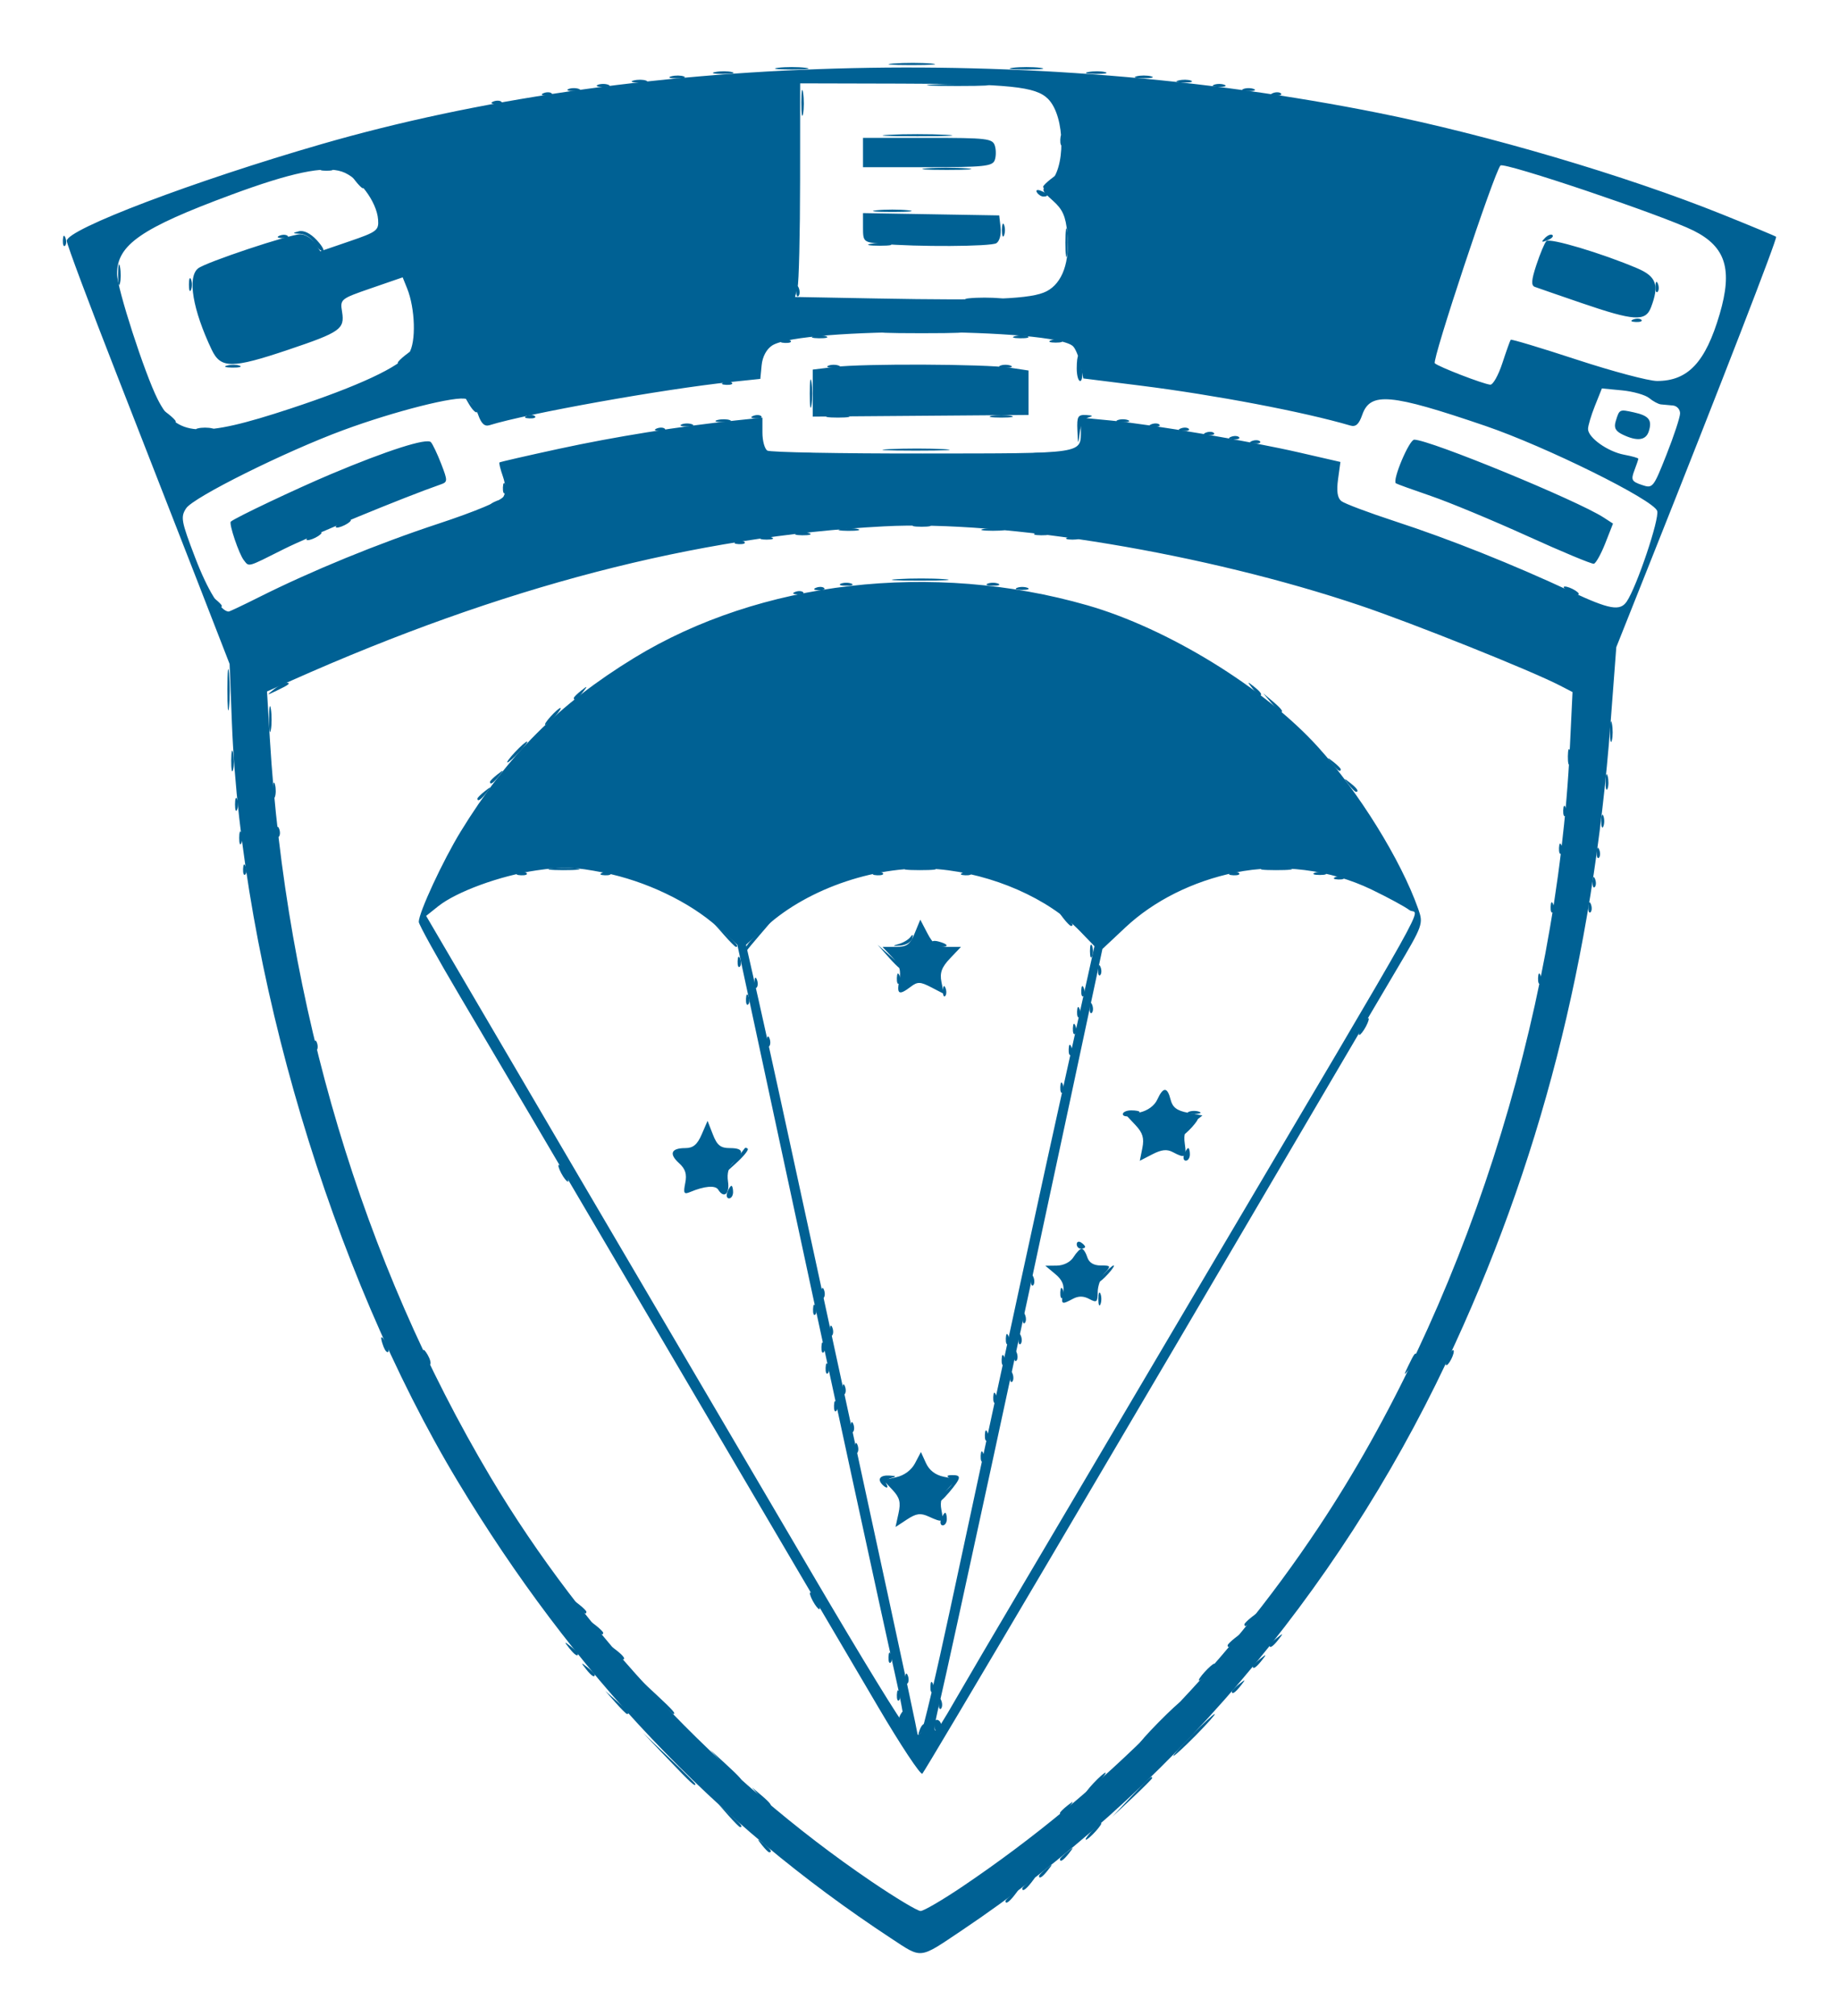 <?xml version="1.0" encoding="UTF-8" standalone="no"?>
<!-- Created with Inkscape (http://www.inkscape.org/) -->

<svg
   xmlns:dc="http://purl.org/dc/elements/1.1/"
   xmlns:cc="http://creativecommons.org/ns#"
   xmlns:rdf="http://www.w3.org/1999/02/22-rdf-syntax-ns#"
   xmlns:svg="http://www.w3.org/2000/svg"
   xmlns="http://www.w3.org/2000/svg"
   xmlns:sodipodi="http://sodipodi.sourceforge.net/DTD/sodipodi-0.dtd"
   xmlns:inkscape="http://www.inkscape.org/namespaces/inkscape"
   version="1.1"
   id="svg4518"
   width="585.081"
   height="641.235"
   viewBox="0 0 585.081 641.235"
   sodipodi:docname="logo.svg"
   inkscape:version="0.92.5 (2060ec1f9f, 2020-04-08)">
  <defs
     id="defs4522" />
  <sodipodi:namedview
     pagecolor="#ffffff"
     bordercolor="#666666"
     borderopacity="1"
     objecttolerance="10"
     gridtolerance="10"
     guidetolerance="10"
     inkscape:pageopacity="0"
     inkscape:pageshadow="2"
     inkscape:window-width="1920"
     inkscape:window-height="1017"
     id="namedview4520"
     showgrid="false"
     fit-margin-top="20"
     fit-margin-left="20"
     fit-margin-right="20"
     fit-margin-bottom="20"
     inkscape:zoom="0.44090188"
     inkscape:cx="420.15329"
     inkscape:cy="124.34512"
     inkscape:window-x="-8"
     inkscape:window-y="32"
     inkscape:window-maximized="1"
     inkscape:current-layer="svg4518" />
  <g
     id="g4568"
     transform="translate(943.726,-178.225)"
     style="fill:#006194;fill-opacity:1">
    <path
       style="fill:#006194;fill-opacity:1;stroke-width:1.333"
       d="m -623.824,782.908 c 0,-0.277 1.05,-1.327 2.333,-2.333 2.115,-1.658 2.162,-1.611 0.503,0.503 -1.742,2.221 -2.837,2.927 -2.837,1.83 z m 5.333,-4 c 0,-0.277 1.05,-1.327 2.333,-2.333 2.115,-1.658 2.162,-1.611 0.503,0.503 -1.742,2.221 -2.837,2.927 -2.837,1.83 z m 5.333,-4 c 0,-0.277 1.05,-1.327 2.333,-2.333 2.115,-1.658 2.162,-1.611 0.503,0.503 -1.742,2.221 -2.837,2.927 -2.837,1.83 z m 6.667,-5.333 c 0,-0.277 1.05,-1.327 2.333,-2.333 2.115,-1.659 2.162,-1.611 0.503,0.503 -1.742,2.221 -2.837,2.927 -2.837,1.83 z m -94.837,-4.497 c -1.658,-2.115 -1.611,-2.162 0.503,-0.503 2.221,1.742 2.927,2.837 1.83,2.837 -0.277,0 -1.327,-1.05 -2.333,-2.333 z m 104.837,-4.333 c 1.327,-1.467 2.713,-2.667 3.08,-2.667 0.367,0 -0.419,1.2 -1.747,2.667 -1.327,1.467 -2.713,2.667 -3.08,2.667 -0.367,0 0.419,-1.2 1.747,-2.667 z m -115.434,-5 -3.232,-3.667 3.667,3.232 c 3.427,3.021 4.278,4.101 3.232,4.101 -0.239,0 -1.889,-1.65 -3.667,-3.667 z m 105.434,-0.837 c 0,-0.277 1.05,-1.327 2.333,-2.333 2.115,-1.658 2.162,-1.611 0.503,0.503 -1.742,2.221 -2.837,2.927 -2.837,1.83 z m 22.611,-5.163 c 5.525,-5.887 6.722,-6.945 6.722,-5.944 0,0.214 -2.85,3.064 -6.333,6.333 l -6.333,5.944 z m -118.071,0 -2.54,-3 3,2.54 c 2.819,2.387 3.607,3.46 2.54,3.46 -0.253,0 -1.603,-1.35 -3,-3 z m 106.127,-4.333 c 1.722,-1.833 3.432,-3.333 3.798,-3.333 0.367,0 -0.743,1.5 -2.465,3.333 -1.722,1.833 -3.432,3.333 -3.798,3.333 -0.367,0 0.743,-1.5 2.465,-3.333 z m -135.375,-7.667 -7.958,-8.333 8.333,7.958 c 4.583,4.377 8.333,8.127 8.333,8.333 0,0.985 -1.316,-0.217 -8.708,-7.958 z m 17.97,2 -4.595,-5 5,4.595 c 4.654,4.277 5.613,5.405 4.595,5.405 -0.223,0 -2.473,-2.25 -5,-5 z m 148.738,-9.667 c 3.612,-3.667 6.866,-6.667 7.233,-6.667 0.367,0 -2.288,3 -5.9,6.667 -3.612,3.667 -6.866,6.667 -7.233,6.667 -0.367,0 2.288,-3 5.9,-6.667 z m -10.667,-4 c 3.612,-3.667 6.866,-6.667 7.233,-6.667 0.367,0 -2.288,3 -5.9,6.667 -3.612,3.667 -6.866,6.667 -7.233,6.667 -0.367,0 2.288,-3 5.9,-6.667 z m -75.914,2.276 c 0.501,-1.315 1.246,-2.055 1.657,-1.644 0.411,0.411 8.6e-4,1.486 -0.91,2.391 -1.317,1.307 -1.47,1.154 -0.746,-0.746 z m 4.581,-1.688 c 0,-1.143 0.61,-1.702 1.355,-1.241 0.745,0.461 1.01,1.396 0.588,2.079 -1.143,1.849 -1.943,1.505 -1.943,-0.837 z m -11.167,-0.318 c -0.362,-0.585 -0.106,-1.935 0.568,-3 0.956,-1.512 1.229,-1.279 1.245,1.064 0.021,3.084 -0.656,3.808 -1.813,1.936 z m -90.268,-6.603 -3.232,-3.667 3.667,3.232 c 3.427,3.021 4.278,4.101 3.232,4.101 -0.239,0 -1.889,-1.65 -3.667,-3.667 z m 12.705,-2 -5.271,-5.667 5.667,5.271 c 5.27,4.902 6.279,6.063 5.271,6.063 -0.218,0 -2.768,-2.55 -5.667,-5.667 z m 90.168,2.222 c 0.064,-1.553 0.38,-1.869 0.806,-0.806 0.385,0.962 0.338,2.112 -0.105,2.556 -0.443,0.443 -0.758,-0.344 -0.7,-1.75 z m -13.333,-2.667 c 0.064,-1.553 0.38,-1.869 0.806,-0.806 0.385,0.962 0.338,2.113 -0.105,2.556 -0.443,0.443 -0.758,-0.344 -0.7,-1.75 z m 10.667,-2.667 c 0.064,-1.553 0.38,-1.869 0.806,-0.806 0.385,0.963 0.338,2.113 -0.105,2.556 -0.443,0.443 -0.758,-0.344 -0.7,-1.75 z m 95.895,1.608 c 0,-0.277 1.05,-1.327 2.333,-2.333 2.115,-1.658 2.162,-1.611 0.503,0.503 -1.742,2.221 -2.837,2.927 -2.837,1.83 z m -103.895,-4.274 c 0.064,-1.553 0.38,-1.869 0.806,-0.806 0.385,0.962 0.338,2.112 -0.105,2.556 -0.443,0.443 -0.758,-0.344 -0.7,-1.75 z m 95.228,-1.889 c 1.327,-1.467 2.713,-2.667 3.08,-2.667 0.367,0 -0.419,1.2 -1.747,2.667 -1.327,1.467 -2.713,2.667 -3.08,2.667 -0.367,0 0.419,-1.2 1.747,-2.667 z m -196.837,-1 c -1.659,-2.115 -1.611,-2.162 0.503,-0.503 1.283,1.006 2.333,2.056 2.333,2.333 0,1.097 -1.095,0.391 -2.837,-1.83 z m 212.17,-0.837 c 0,-0.277 1.05,-1.327 2.333,-2.333 2.115,-1.658 2.162,-1.611 0.503,0.503 -1.742,2.221 -2.837,2.927 -2.837,1.83 z m -115.895,-2.941 c 0.064,-1.553 0.38,-1.869 0.806,-0.806 0.385,0.962 0.338,2.113 -0.105,2.556 -0.443,0.443 -0.758,-0.344 -0.7,-1.75 z m -86.942,-1.556 c -1.659,-2.115 -1.611,-2.162 0.503,-0.503 2.221,1.742 2.927,2.837 1.83,2.837 -0.277,0 -1.327,-1.05 -2.333,-2.333 z m -14.667,-1.333 c -1.658,-2.115 -1.611,-2.162 0.503,-0.503 1.283,1.006 2.333,2.056 2.333,2.333 0,1.097 -1.095,0.391 -2.837,-1.83 z m 209.503,-0.837 c 0,-0.277 1.05,-1.327 2.333,-2.333 2.115,-1.659 2.162,-1.611 0.503,0.503 -1.742,2.221 -2.837,2.927 -2.837,1.83 z m 13.333,0 c 0,-0.277 1.05,-1.327 2.333,-2.333 2.115,-1.659 2.162,-1.611 0.503,0.503 -1.742,2.221 -2.837,2.927 -2.837,1.83 z m -214.837,-5.83 c -1.658,-2.115 -1.611,-2.162 0.503,-0.503 1.283,1.006 2.333,2.056 2.333,2.333 0,1.097 -1.095,0.391 -2.837,-1.83 z m 206.837,-0.837 c 0,-0.277 1.05,-1.327 2.333,-2.333 2.115,-1.658 2.162,-1.611 0.503,0.503 -1.742,2.221 -2.837,2.927 -2.837,1.83 z m -212.17,-5.83 c -1.658,-2.115 -1.611,-2.162 0.503,-0.503 1.283,1.006 2.333,2.056 2.333,2.333 0,1.097 -1.095,0.391 -2.837,-1.83 z m 74.837,-1.667 c -0.785,-1.467 -1.127,-2.667 -0.76,-2.667 0.367,0 1.309,1.2 2.094,2.667 0.785,1.467 1.127,2.667 0.76,2.667 -0.367,0 -1.309,-1.2 -2.094,-2.667 z m 40.851,-26 c 0.422,-1.1 1.003,-2 1.291,-2 0.288,0 0.524,0.9 0.524,2 0,1.1 -0.581,2 -1.292,2 -0.71,0 -0.946,-0.9 -0.524,-2 z m -0.851,-5.691 c 0,-0.676 1.214,-2.328 2.698,-3.671 2.061,-1.865 2.297,-2.696 1,-3.52 -1.238,-0.786 -1.066,-1.083 0.635,-1.098 3.11,-0.027 2.95,0.861 -1,5.556 -1.833,2.179 -3.333,3.408 -3.333,2.732 z m -17.778,-5.198 c -1.775,-1.775 -0.823,-3.108 2.111,-2.956 2.283,0.118 2.438,0.301 0.65,0.768 -1.292,0.337 -2.007,1.167 -1.588,1.845 0.882,1.427 0.13,1.647 -1.173,0.344 z m 31.216,-9.222 c 0.064,-1.553 0.38,-1.869 0.806,-0.806 0.385,0.962 0.338,2.113 -0.105,2.556 -0.443,0.443 -0.758,-0.344 -0.7,-1.75 z m -40,-2.667 c 0.064,-1.553 0.38,-1.869 0.806,-0.806 0.385,0.963 0.338,2.113 -0.105,2.556 -0.443,0.443 -0.758,-0.344 -0.7,-1.75 z m 41.333,-4 c 0.064,-1.553 0.38,-1.869 0.806,-0.806 0.385,0.963 0.338,2.113 -0.105,2.556 -0.443,0.443 -0.758,-0.344 -0.7,-1.75 z m -42.667,-2.667 c 0.064,-1.553 0.38,-1.869 0.806,-0.806 0.385,0.962 0.338,2.112 -0.105,2.556 -0.443,0.443 -0.758,-0.344 -0.7,-1.75 z m -5.333,-6.667 c 0.064,-1.553 0.38,-1.869 0.806,-0.806 0.385,0.962 0.338,2.113 -0.105,2.556 -0.443,0.443 -0.758,-0.344 -0.7,-1.75 z m 50.667,-2.667 c 0.064,-1.553 0.38,-1.869 0.806,-0.806 0.385,0.963 0.338,2.113 -0.105,2.556 -0.443,0.443 -0.758,-0.344 -0.7,-1.75 z m -48,-2.667 c 0.064,-1.553 0.38,-1.869 0.806,-0.806 0.385,0.962 0.338,2.112 -0.105,2.556 -0.443,0.443 -0.758,-0.344 -0.7,-1.75 z m 53.333,-4 c 0.064,-1.553 0.38,-1.869 0.806,-0.806 0.385,0.962 0.338,2.112 -0.105,2.556 -0.443,0.443 -0.758,-0.344 -0.7,-1.75 z m -58.667,-2.667 c 0.064,-1.553 0.38,-1.869 0.806,-0.806 0.385,0.962 0.338,2.113 -0.105,2.556 -0.443,0.443 -0.758,-0.344 -0.7,-1.75 z m 185.335,-0.556 c 1.944,-4.081 2.56,-4.838 2.56,-3.144 0,0.715 -0.933,2.465 -2.074,3.889 -1.955,2.44 -1.983,2.398 -0.486,-0.745 z m -312.609,-2.052 c -1.287,-3.353 -0.907,-4.218 0.665,-1.515 0.778,1.338 1.134,2.714 0.791,3.058 -0.343,0.343 -0.998,-0.351 -1.456,-1.542 z m 183.274,-0.06 c 0.064,-1.553 0.38,-1.869 0.806,-0.806 0.385,0.963 0.338,2.113 -0.105,2.556 -0.443,0.443 -0.758,-0.344 -0.7,-1.75 z m 141.269,1.444 c 0,-0.733 0.582,-2.233 1.292,-3.333 0.711,-1.1 1.292,-1.4 1.292,-0.667 0,0.733 -0.582,2.233 -1.292,3.333 -0.711,1.1 -1.292,1.4 -1.292,0.667 z m -137.269,-2.778 c 0.064,-1.553 0.38,-1.869 0.806,-0.806 0.385,0.962 0.338,2.113 -0.105,2.556 -0.443,0.443 -0.758,-0.344 -0.7,-1.75 z m -200.607,-2.607 c -1.287,-3.353 -0.907,-4.218 0.665,-1.515 0.778,1.338 1.134,2.714 0.791,3.058 -0.343,0.343 -0.998,-0.351 -1.456,-1.542 z m 139.274,-0.06 c 0.064,-1.553 0.38,-1.869 0.806,-0.806 0.385,0.963 0.338,2.113 -0.105,2.556 -0.443,0.443 -0.758,-0.344 -0.7,-1.75 z m 58.667,-2.667 c 0.064,-1.553 0.38,-1.869 0.806,-0.806 0.385,0.962 0.338,2.112 -0.105,2.556 -0.443,0.443 -0.758,-0.344 -0.7,-1.75 z m 4,0 c 0.064,-1.553 0.38,-1.869 0.806,-0.806 0.385,0.962 0.338,2.112 -0.105,2.556 -0.443,0.443 -0.758,-0.344 -0.7,-1.75 z m -60,-2.667 c 0.064,-1.553 0.38,-1.869 0.806,-0.806 0.385,0.962 0.338,2.113 -0.105,2.556 -0.443,0.443 -0.758,-0.344 -0.7,-1.75 z m 61.333,-4 c 0.064,-1.553 0.38,-1.869 0.806,-0.806 0.385,0.962 0.338,2.113 -0.105,2.556 -0.443,0.443 -0.758,-0.344 -0.7,-1.75 z m -66.667,-2.667 c 0.064,-1.553 0.38,-1.869 0.806,-0.806 0.385,0.963 0.338,2.113 -0.105,2.556 -0.443,0.443 -0.758,-0.344 -0.7,-1.75 z m 90.772,-3.222 c 0,-1.833 0.303,-2.583 0.673,-1.667 0.37,0.917 0.37,2.417 0,3.333 -0.37,0.917 -0.673,0.167 -0.673,-1.667 z m -88.105,-2.111 c 0.064,-1.553 0.38,-1.869 0.806,-0.806 0.385,0.962 0.338,2.113 -0.105,2.556 -0.443,0.443 -0.758,-0.344 -0.7,-1.75 z m 76,0 c 0.064,-1.553 0.38,-1.869 0.806,-0.806 0.385,0.962 0.338,2.113 -0.105,2.556 -0.443,0.443 -0.758,-0.344 -0.7,-1.75 z m -9.333,-4 c 0.064,-1.553 0.38,-1.869 0.806,-0.806 0.385,0.962 0.338,2.113 -0.105,2.556 -0.443,0.443 -0.758,-0.344 -0.7,-1.75 z m 23.228,-1.889 c 1.327,-1.467 2.713,-2.667 3.08,-2.667 0.367,0 -0.419,1.2 -1.747,2.667 -1.327,1.467 -2.713,2.667 -3.08,2.667 -0.367,0 0.419,-1.2 1.747,-2.667 z m -8.667,-9.412 c 0,-0.777 0.6,-1.041 1.333,-0.588 0.733,0.453 1.333,1.089 1.333,1.412 0,0.323 -0.6,0.588 -1.333,0.588 -0.733,0 -1.333,-0.635 -1.333,-1.412 z m -111.149,-16.588 c 0.422,-1.1 1.003,-2 1.292,-2 0.288,0 0.524,0.9 0.524,2 0,1.1 -0.581,2 -1.291,2 -0.71,0 -0.946,-0.9 -0.524,-2 z m -52.851,-6 c -0.785,-1.467 -1.127,-2.667 -0.76,-2.667 0.367,0 1.309,1.2 2.094,2.667 0.785,1.467 1.127,2.667 0.76,2.667 -0.367,0 -1.309,-1.2 -2.094,-2.667 z m 54.672,-3.333 c 1.831,-2.2 3.478,-4.25 3.662,-4.556 0.183,-0.306 0.627,-0.262 0.986,0.097 0.359,0.359 -1.289,2.409 -3.662,4.556 l -4.315,3.903 3.328,-4 z m 143.513,-2.667 c 0.422,-1.1 1.003,-2 1.292,-2 0.288,0 0.524,0.9 0.524,2 0,1.1 -0.581,2 -1.291,2 -0.71,0 -0.946,-0.9 -0.524,-2 z m 1.149,-8.667 c 1.327,-1.467 2.713,-2.667 3.08,-2.667 0.367,0 -0.419,1.2 -1.747,2.667 -1.327,1.467 -2.713,2.667 -3.08,2.667 -0.367,0 0.419,-1.2 1.747,-2.667 z m -20.667,-4.125 c 0,-0.665 1.2,-1.208 2.667,-1.208 1.467,0 2.667,0.23 2.667,0.511 0,0.281 -1.2,0.825 -2.667,1.208 -1.467,0.384 -2.667,0.154 -2.667,-0.511 z m 21,-0.758 c 0.917,-0.37 2.417,-0.37 3.333,0 0.917,0.37 0.167,0.673 -1.667,0.673 -1.833,0 -2.583,-0.303 -1.667,-0.673 z m -40.895,-7.895 c 0.064,-1.553 0.38,-1.869 0.806,-0.806 0.385,0.962 0.338,2.112 -0.105,2.556 -0.443,0.443 -0.758,-0.344 -0.7,-1.75 z m 2.667,-12 c 0.064,-1.553 0.38,-1.869 0.806,-0.806 0.385,0.962 0.338,2.112 -0.105,2.556 -0.443,0.443 -0.758,-0.344 -0.7,-1.75 z m -240,-1.333 c 0.064,-1.553 0.38,-1.869 0.806,-0.806 0.385,0.963 0.338,2.113 -0.105,2.556 -0.443,0.443 -0.758,-0.344 -0.7,-1.75 z m 144,-1.333 c 0.064,-1.553 0.38,-1.869 0.806,-0.806 0.385,0.962 0.338,2.113 -0.105,2.556 -0.443,0.443 -0.758,-0.344 -0.7,-1.75 z m 97.333,-4 c 0.064,-1.553 0.38,-1.869 0.806,-0.806 0.385,0.962 0.338,2.113 -0.105,2.556 -0.443,0.443 -0.758,-0.344 -0.7,-1.75 z m 91.895,-0.556 c 0.785,-1.467 1.727,-2.667 2.094,-2.667 0.367,0 0.024,1.2 -0.76,2.667 -0.785,1.467 -1.727,2.667 -2.094,2.667 -0.367,0 -0.024,-1.2 0.76,-2.667 z m -90.561,-4.778 c 0.064,-1.553 0.38,-1.869 0.806,-0.806 0.385,0.962 0.338,2.112 -0.105,2.556 -0.443,0.443 -0.758,-0.344 -0.7,-1.75 z m 4,-1.333 c 0.064,-1.553 0.38,-1.869 0.806,-0.806 0.385,0.963 0.338,2.113 -0.105,2.556 -0.443,0.443 -0.758,-0.344 -0.7,-1.75 z m -109.333,-2.667 c 0.064,-1.553 0.38,-1.869 0.806,-0.806 0.385,0.962 0.338,2.112 -0.105,2.556 -0.443,0.443 -0.758,-0.344 -0.7,-1.75 z m 62.667,-2.667 c 0.064,-1.553 0.38,-1.869 0.806,-0.806 0.385,0.962 0.338,2.113 -0.105,2.556 -0.443,0.443 -0.758,-0.344 -0.7,-1.75 z m 44,0 c 0.064,-1.553 0.38,-1.869 0.806,-0.806 0.385,0.962 0.338,2.113 -0.105,2.556 -0.443,0.443 -0.758,-0.344 -0.7,-1.75 z m -104,-2.667 c 0.064,-1.553 0.38,-1.869 0.806,-0.806 0.385,0.963 0.338,2.113 -0.105,2.556 -0.443,0.443 -0.758,-0.344 -0.7,-1.75 z m 45.333,-1.333 c 0.064,-1.553 0.38,-1.869 0.806,-0.806 0.385,0.962 0.338,2.113 -0.105,2.556 -0.443,0.443 -0.758,-0.344 -0.7,-1.75 z m 204,0 c 0.064,-1.553 0.38,-1.869 0.806,-0.806 0.385,0.962 0.338,2.113 -0.105,2.556 -0.443,0.443 -0.758,-0.344 -0.7,-1.75 z m -140,-2.667 c 0.064,-1.553 0.38,-1.869 0.806,-0.806 0.385,0.963 0.338,2.113 -0.105,2.556 -0.443,0.443 -0.758,-0.344 -0.7,-1.75 z m -114.667,-2.667 c 0.064,-1.553 0.38,-1.869 0.806,-0.806 0.385,0.962 0.338,2.112 -0.105,2.556 -0.443,0.443 -0.758,-0.344 -0.7,-1.75 z m 47.794,-1.556 -3.232,-3.667 3.667,3.232 c 3.427,3.021 4.278,4.101 3.232,4.101 -0.239,0 -1.889,-1.65 -3.667,-3.667 z m 64.311,-1.667 c 0,-1.833 0.303,-2.583 0.673,-1.667 0.37,0.917 0.37,2.417 0,3.333 -0.37,0.917 -0.673,0.167 -0.673,-1.667 z m -109.544,-0.862 c 0,-0.718 1.95,-3.068 4.333,-5.222 l 4.333,-3.916 -4,4.66 c -2.2,2.563 -4.15,4.913 -4.333,5.222 -0.183,0.309 -0.333,-0.026 -0.333,-0.744 z m -6.768,-4.138 -3.232,-3.667 3.667,3.232 c 3.427,3.021 4.278,4.101 3.232,4.101 -0.239,0 -1.889,-1.65 -3.667,-3.667 z m 55.434,2.759 c 1.467,-0.404 3.162,-1.414 3.768,-2.246 0.728,-0.999 0.919,-0.834 0.562,0.488 -0.297,1.1 -1.992,2.111 -3.768,2.246 -2.546,0.194 -2.665,0.091 -0.562,-0.488 z m 10.744,-0.301 c -0.411,-0.665 0.454,-0.895 1.921,-0.511 3.113,0.814 3.507,1.72 0.747,1.72 -1.057,0 -2.258,-0.544 -2.669,-1.209 z m 41.753,-7.791 c -1.658,-2.115 -1.611,-2.162 0.503,-0.503 2.221,1.742 2.927,2.837 1.83,2.837 -0.277,0 -1.327,-1.05 -2.333,-2.333 z m 154.942,-3.778 c 0.064,-1.553 0.38,-1.869 0.806,-0.806 0.385,0.963 0.338,2.113 -0.105,2.556 -0.443,0.443 -0.758,-0.344 -0.7,-1.75 z m 12,0 c 0.064,-1.553 0.38,-1.869 0.806,-0.806 0.385,0.963 0.338,2.113 -0.105,2.556 -0.443,0.443 -0.758,-0.344 -0.7,-1.75 z m 1.333,-8 c 0.064,-1.553 0.38,-1.869 0.806,-0.806 0.385,0.963 0.338,2.112 -0.105,2.556 -0.443,0.443 -0.758,-0.344 -0.7,-1.75 z m -81.689,-1.466 c 0.963,-0.385 2.113,-0.338 2.556,0.105 0.443,0.443 -0.344,0.758 -1.75,0.7 -1.553,-0.064 -1.869,-0.38 -0.806,-0.806 z m -347.645,-2.534 c 0.064,-1.553 0.38,-1.869 0.806,-0.806 0.385,0.963 0.338,2.112 -0.105,2.556 -0.443,0.443 -0.758,-0.344 -0.7,-1.75 z m 87.645,1.2 c 0.963,-0.385 2.112,-0.338 2.556,0.105 0.443,0.443 -0.344,0.758 -1.75,0.7 -1.553,-0.064 -1.869,-0.38 -0.806,-0.806 z m 26.667,0 c 0.962,-0.385 2.112,-0.338 2.556,0.105 0.443,0.443 -0.344,0.758 -1.75,0.7 -1.553,-0.064 -1.869,-0.38 -0.806,-0.806 z m 86.667,0 c 0.963,-0.385 2.112,-0.338 2.556,0.105 0.443,0.443 -0.344,0.758 -1.75,0.7 -1.553,-0.064 -1.869,-0.38 -0.806,-0.806 z m 28,0 c 0.962,-0.385 2.113,-0.338 2.556,0.105 0.443,0.443 -0.344,0.758 -1.75,0.7 -1.553,-0.064 -1.869,-0.38 -0.806,-0.806 z m 85.333,0 c 0.962,-0.385 2.113,-0.338 2.556,0.105 0.443,0.443 -0.344,0.758 -1.75,0.7 -1.553,-0.064 -1.869,-0.38 -0.806,-0.806 z m 26.583,0.028 c 0.917,-0.37 2.417,-0.37 3.333,0 0.917,0.37 0.167,0.673 -1.667,0.673 -1.833,0 -2.583,-0.303 -1.667,-0.673 z m -242.643,-1.417 c 2.396,-0.297 5.996,-0.291 8,0.014 2.004,0.304 0.043,0.547 -4.357,0.54 -4.4,-0.008 -6.039,-0.256 -3.643,-0.553 z m 113.333,0 c 2.396,-0.297 5.996,-0.291 8,0.014 2.004,0.304 0.043,0.547 -4.357,0.54 -4.4,-0.008 -6.039,-0.256 -3.643,-0.553 z m 113.333,0 c 2.396,-0.297 5.996,-0.291 8,0.014 2.004,0.304 0.043,0.547 -4.357,0.54 -4.4,-0.008 -6.039,-0.256 -3.643,-0.553 z m 105.748,-5.145 c 0.064,-1.553 0.38,-1.869 0.806,-0.806 0.385,0.962 0.338,2.112 -0.105,2.556 -0.443,0.443 -0.758,-0.344 -0.7,-1.75 z m -12,-1.333 c 0.064,-1.553 0.38,-1.869 0.806,-0.806 0.385,0.962 0.338,2.112 -0.105,2.556 -0.443,0.443 -0.758,-0.344 -0.7,-1.75 z m -419.895,-3.222 c 0,-1.833 0.303,-2.583 0.673,-1.667 0.37,0.917 0.37,2.417 0,3.333 -0.37,0.917 -0.673,0.167 -0.673,-1.667 z m 11.895,-2.111 c 0.064,-1.553 0.38,-1.869 0.806,-0.806 0.385,0.963 0.338,2.112 -0.105,2.556 -0.443,0.443 -0.758,-0.344 -0.7,-1.75 z m 421.439,-3.222 c 0,-1.833 0.303,-2.583 0.673,-1.667 0.37,0.917 0.37,2.417 0,3.333 -0.37,0.917 -0.673,0.167 -0.673,-1.667 z m -12.105,-3.444 c 0.064,-1.553 0.38,-1.869 0.806,-0.806 0.385,0.962 0.338,2.112 -0.105,2.556 -0.443,0.443 -0.758,-0.344 -0.7,-1.75 z m -422.561,-1.889 c 0,-1.833 0.303,-2.583 0.673,-1.667 0.37,0.917 0.37,2.417 0,3.333 -0.37,0.917 -0.673,0.167 -0.673,-1.667 z m 12.049,-4.667 c 0.027,-2.2 0.326,-2.939 0.664,-1.641 0.338,1.297 0.316,3.097 -0.049,4 -0.365,0.903 -0.642,-0.159 -0.615,-2.359 z m 65.073,2.83 c 0,-0.277 1.05,-1.327 2.333,-2.333 2.115,-1.658 2.162,-1.611 0.503,0.503 -1.742,2.221 -2.837,2.927 -2.837,1.83 z m 277.163,-4.497 c -1.658,-2.115 -1.611,-2.162 0.503,-0.503 2.221,1.742 2.927,2.837 1.83,2.837 -0.277,0 -1.327,-1.05 -2.333,-2.333 z m 81.763,-1 c 0.027,-2.2 0.326,-2.939 0.664,-1.641 0.338,1.297 0.316,3.097 -0.05,4 -0.365,0.903 -0.642,-0.159 -0.615,-2.359 z m -354.927,0.163 c 0,-0.277 1.05,-1.327 2.333,-2.333 2.115,-1.658 2.162,-1.611 0.503,0.503 -1.742,2.221 -2.837,2.927 -2.837,1.83 z m -82.33,-6.83 c 0.015,-2.933 0.288,-3.976 0.607,-2.318 0.319,1.659 0.307,4.059 -0.027,5.333 -0.334,1.275 -0.595,-0.082 -0.58,-3.016 z m 350.16,1 c -1.658,-2.115 -1.611,-2.162 0.503,-0.503 1.283,1.006 2.333,2.056 2.333,2.333 0,1.097 -1.095,0.391 -2.837,-1.83 z m 75.097,-2.333 c 0.027,-2.2 0.326,-2.939 0.664,-1.641 0.338,1.297 0.316,3.097 -0.05,4 -0.365,0.903 -0.642,-0.159 -0.615,-2.359 z m -334.927,-1.333 c 1.722,-1.833 3.432,-3.333 3.798,-3.333 0.367,0 -0.743,1.5 -2.465,3.333 -1.722,1.833 -3.432,3.333 -3.798,3.333 -0.367,0 0.743,-1.5 2.465,-3.333 z m 348.336,-6.667 c 0.015,-2.933 0.288,-3.976 0.607,-2.318 0.319,1.659 0.307,4.059 -0.027,5.333 -0.334,1.275 -0.595,-0.082 -0.58,-3.016 z m -426.622,-4 c 0.011,-3.667 0.269,-5.008 0.575,-2.982 0.306,2.027 0.298,5.027 -0.018,6.667 -0.316,1.64 -0.567,-0.018 -0.557,-3.685 z m 89.619,-0.667 c 1.327,-1.467 2.713,-2.667 3.08,-2.667 0.367,0 -0.419,1.2 -1.747,2.667 -1.327,1.467 -2.713,2.667 -3.08,2.667 -0.367,0 0.419,-1.2 1.747,-2.667 z m -102.876,-8.667 c 0.005,-5.867 0.239,-8.101 0.521,-4.965 0.282,3.136 0.278,7.936 -0.009,10.667 -0.287,2.731 -0.517,0.165 -0.512,-5.702 z m 332.083,4.333 -2.54,-3 3,2.54 c 2.819,2.387 3.607,3.46 2.54,3.46 -0.253,0 -1.603,-1.35 -3,-3 z m -221.873,-1.503 c 0,-0.277 1.05,-1.327 2.333,-2.333 2.115,-1.658 2.162,-1.611 0.503,0.503 -1.742,2.221 -2.837,2.927 -2.837,1.83 z m -95.412,-2.756 c 1.423,-1.14 3.173,-2.074 3.889,-2.074 1.694,0 0.938,0.616 -3.144,2.56 -3.143,1.497 -3.186,1.469 -0.745,-0.486 z m 311.242,-0.407 c -1.659,-2.115 -1.611,-2.162 0.503,-0.503 2.221,1.742 2.927,2.837 1.83,2.837 -0.277,0 -1.327,-1.05 -2.333,-2.333 z m -330.667,-28 c -1.659,-2.115 -1.611,-2.162 0.503,-0.503 1.283,1.006 2.333,2.056 2.333,2.333 0,1.097 -1.095,0.391 -2.837,-1.83 z m 185.253,-2.577 c 0.962,-0.385 2.112,-0.338 2.556,0.105 0.443,0.443 -0.344,0.758 -1.75,0.7 -1.553,-0.064 -1.869,-0.38 -0.806,-0.806 z m 245.583,-0.423 c -1.1,-0.711 -1.4,-1.292 -0.667,-1.292 0.733,0 2.233,0.582 3.333,1.292 1.1,0.711 1.4,1.292 0.667,1.292 -0.733,0 -2.233,-0.582 -3.333,-1.292 z m -238.917,-0.911 c 0.962,-0.385 2.112,-0.338 2.556,0.105 0.443,0.443 -0.344,0.758 -1.75,0.7 -1.553,-0.064 -1.869,-0.38 -0.806,-0.806 z m 63.917,0.028 c 0.917,-0.37 2.417,-0.37 3.333,0 0.917,0.37 0.167,0.673 -1.667,0.673 -1.833,0 -2.583,-0.303 -1.667,-0.673 z m -56,-1.333 c 0.917,-0.37 2.417,-0.37 3.333,0 0.917,0.37 0.167,0.673 -1.667,0.673 -1.833,0 -2.583,-0.303 -1.667,-0.673 z m 46.667,0 c 0.917,-0.37 2.417,-0.37 3.333,0 0.917,0.37 0.167,0.673 -1.667,0.673 -1.833,0 -2.583,-0.303 -1.667,-0.673 z m -28.618,-1.437 c 4.243,-0.265 10.843,-0.263 14.667,0.005 3.823,0.268 0.351,0.486 -7.715,0.483 -8.067,-0.003 -11.195,-0.223 -6.951,-0.488 z m -51.299,-11.924 c 0.963,-0.385 2.112,-0.338 2.556,0.105 0.443,0.443 -0.344,0.758 -1.75,0.7 -1.553,-0.064 -1.869,-0.38 -0.806,-0.806 z m -135.75,-1.756 c 1.1,-0.711 2.6,-1.292 3.333,-1.292 0.733,0 0.433,0.582 -0.667,1.292 -1.1,0.711 -2.6,1.292 -3.333,1.292 -0.733,0 -0.433,-0.582 0.667,-1.292 z m 143.667,0.45 c 0.917,-0.37 2.417,-0.37 3.333,0 0.917,0.37 0.167,0.673 -1.667,0.673 -1.833,0 -2.583,-0.303 -1.667,-0.673 z m 97.333,0 c 0.917,-0.37 2.417,-0.37 3.333,0 0.917,0.37 0.167,0.673 -1.667,0.673 -1.833,0 -2.583,-0.303 -1.667,-0.673 z m -85.975,-1.374 c 1.297,-0.338 3.097,-0.316 4,0.05 0.903,0.365 -0.159,0.642 -2.359,0.615 -2.2,-0.027 -2.939,-0.326 -1.641,-0.664 z m 76,0 c 1.297,-0.338 3.097,-0.316 4,0.05 0.903,0.365 -0.159,0.642 -2.359,0.615 -2.2,-0.027 -2.939,-0.326 -1.641,-0.664 z m -62.01,-1.352 c 1.659,-0.319 4.059,-0.307 5.333,0.027 1.275,0.334 -0.082,0.595 -3.016,0.58 -2.933,-0.015 -3.976,-0.288 -2.318,-0.607 z m 45.318,0.003 c 1.65,-0.318 4.35,-0.318 6,0 1.65,0.318 0.3,0.578 -3,0.578 -3.3,0 -4.65,-0.26 -3,-0.578 z m -205,-1.726 c 1.1,-0.711 2.6,-1.292 3.333,-1.292 0.733,0 0.433,0.582 -0.667,1.292 -1.1,0.711 -2.6,1.292 -3.333,1.292 -0.733,0 -0.433,-0.582 0.667,-1.292 z m 183,0.414 c 1.283,-0.335 3.383,-0.335 4.667,0 1.283,0.335 0.233,0.61 -2.333,0.61 -2.567,0 -3.617,-0.274 -2.333,-0.61 z m -135,-6.272 c 0,-0.288 0.931,-0.881 2.069,-1.318 1.187,-0.455 1.722,-0.232 1.255,0.524 -0.783,1.267 -3.324,1.874 -3.324,0.794 z m 4.105,-5.587 c 0.064,-1.553 0.38,-1.869 0.806,-0.806 0.385,0.962 0.338,2.112 -0.105,2.556 -0.443,0.443 -0.758,-0.344 -0.7,-1.75 z m 94.92,-10.813 c 1.297,-0.338 3.097,-0.316 4,0.05 0.903,0.365 -0.159,0.642 -2.359,0.615 -2.2,-0.027 -2.939,-0.326 -1.641,-0.664 z m 73.333,0 c 1.297,-0.338 3.097,-0.316 4,0.05 0.903,0.365 -0.159,0.642 -2.359,0.615 -2.2,-0.027 -2.939,-0.326 -1.641,-0.664 z m -45.303,-1.399 c 4.98,-0.257 12.78,-0.255 17.333,0.004 4.553,0.26 0.478,0.47 -9.055,0.468 -9.533,-0.003 -13.258,-0.215 -8.278,-0.472 z m 59.825,-6.01 c -0.188,-4.4 0.146,-4.981 2.787,-4.845 2.132,0.11 2.347,0.327 0.745,0.749 -1.356,0.358 -2.467,2.289 -2.787,4.845 -0.511,4.084 -0.54,4.054 -0.745,-0.749 z m 55.537,3.423 c 0.962,-0.385 2.112,-0.338 2.556,0.105 0.443,0.443 -0.344,0.758 -1.75,0.7 -1.553,-0.064 -1.869,-0.38 -0.806,-0.806 z m -6.667,-1.333 c 0.962,-0.385 2.113,-0.338 2.556,0.105 0.443,0.443 -0.344,0.758 -1.75,0.7 -1.553,-0.064 -1.869,-0.38 -0.806,-0.806 z m -8,-1.333 c 0.963,-0.385 2.113,-0.338 2.556,0.105 0.443,0.443 -0.344,0.758 -1.75,0.7 -1.553,-0.064 -1.869,-0.38 -0.806,-0.806 z m -320.75,-1.342 c 1.283,-0.335 3.383,-0.335 4.667,0 1.283,0.335 0.233,0.61 -2.333,0.61 -2.567,0 -3.617,-0.274 -2.333,-0.61 z m 146.083,0.008 c 0.962,-0.385 2.112,-0.338 2.556,0.105 0.443,0.443 -0.344,0.758 -1.75,0.7 -1.553,-0.064 -1.869,-0.38 -0.806,-0.806 z m 166.667,0 c 0.963,-0.385 2.113,-0.338 2.556,0.105 0.443,0.443 -0.344,0.758 -1.75,0.7 -1.553,-0.064 -1.869,-0.38 -0.806,-0.806 z m -158.75,-1.305 c 0.917,-0.37 2.417,-0.37 3.333,0 0.917,0.37 0.167,0.673 -1.667,0.673 -1.833,0 -2.583,-0.303 -1.667,-0.673 z m 149.417,-0.028 c 0.962,-0.385 2.113,-0.338 2.556,0.105 0.443,0.443 -0.344,0.758 -1.75,0.7 -1.553,-0.064 -1.869,-0.38 -0.806,-0.806 z m -313.253,-2.756 c -1.658,-2.115 -1.611,-2.162 0.503,-0.503 1.283,1.006 2.333,2.056 2.333,2.333 0,1.097 -1.095,0.391 -2.837,-1.83 z m 175.195,1.409 c 1.297,-0.338 3.097,-0.316 4,0.05 0.903,0.365 -0.159,0.642 -2.359,0.615 -2.2,-0.027 -2.939,-0.326 -1.641,-0.664 z m 127.308,0.041 c 0.917,-0.37 2.417,-0.37 3.333,0 0.917,0.37 0.167,0.673 -1.667,0.673 -1.833,0 -2.583,-0.303 -1.667,-0.673 z m -187.917,-1.361 c 0.962,-0.385 2.112,-0.338 2.556,0.105 0.443,0.443 -0.344,0.758 -1.75,0.7 -1.553,-0.064 -1.869,-0.38 -0.806,-0.806 z m 72,0 c 0.962,-0.385 2.112,-0.338 2.556,0.105 0.443,0.443 -0.344,0.758 -1.75,0.7 -1.553,-0.064 -1.869,-0.38 -0.806,-0.806 z m 23.917,-0.03 c 1.65,-0.318 4.35,-0.318 6,0 1.65,0.318 0.3,0.578 -3,0.578 -3.3,0 -4.65,-0.26 -3,-0.578 z m 52,0 c 1.65,-0.318 4.35,-0.318 6,0 1.65,0.318 0.3,0.578 -3,0.578 -3.3,0 -4.65,-0.26 -3,-0.578 z m -166.199,-3.453 c -1.687,-2.808 -1.658,-2.837 0.638,-0.638 1.322,1.266 2.116,2.589 1.765,2.939 -0.351,0.351 -1.432,-0.685 -2.403,-2.302 z m 108.266,-3.606 c 0,-4.033 0.25,-5.683 0.555,-3.667 0.306,2.017 0.306,5.317 0,7.333 -0.305,2.017 -0.555,0.367 -0.555,-3.667 z m -27.316,-3.577 c 0.963,-0.385 2.112,-0.338 2.556,0.105 0.443,0.443 -0.344,0.758 -1.75,0.7 -1.553,-0.064 -1.869,-0.38 -0.806,-0.806 z m 112.25,-4.423 c 0,-2.2 0.232,-4 0.515,-4 0.283,0 0.78,1.8 1.102,4 0.323,2.2 0.091,4 -0.515,4 -0.606,0 -1.102,-1.8 -1.102,-4 z m -270.308,-0.924 c 1.297,-0.338 3.097,-0.316 4,0.049 0.903,0.365 -0.159,0.642 -2.359,0.615 -2.2,-0.027 -2.939,-0.326 -1.641,-0.664 z m 191.308,0.041 c 0.917,-0.37 2.417,-0.37 3.333,0 0.917,0.37 0.167,0.673 -1.667,0.673 -1.833,0 -2.583,-0.303 -1.667,-0.673 z m 54.667,0 c 0.917,-0.37 2.417,-0.37 3.333,0 0.917,0.37 0.167,0.673 -1.667,0.673 -1.833,0 -2.583,-0.303 -1.667,-0.673 z m -191.667,-0.954 c 0,-0.277 1.05,-1.327 2.333,-2.333 2.115,-1.659 2.162,-1.611 0.503,0.503 -1.742,2.221 -2.837,2.927 -2.837,1.83 z m 122.417,-7.074 c 0.962,-0.385 2.112,-0.338 2.556,0.105 0.443,0.443 -0.344,0.758 -1.75,0.7 -1.553,-0.064 -1.869,-0.38 -0.806,-0.806 z m 85.25,0.028 c 0.917,-0.37 2.417,-0.37 3.333,0 0.917,0.37 0.167,0.673 -1.667,0.673 -1.833,0 -2.583,-0.303 -1.667,-0.673 z m -75.308,-1.374 c 1.297,-0.338 3.097,-0.316 4,0.049 0.903,0.365 -0.159,0.642 -2.359,0.615 -2.2,-0.027 -2.939,-0.326 -1.641,-0.664 z m 64,0 c 1.297,-0.338 3.097,-0.316 4,0.049 0.903,0.365 -0.159,0.642 -2.359,0.615 -2.2,-0.027 -2.939,-0.326 -1.641,-0.664 z m -40.025,-1.4 c 5.683,-0.25 14.983,-0.25 20.667,0 5.683,0.25 1.033,0.454 -10.333,0.454 -11.367,0 -16.017,-0.204 -10.333,-0.454 z m 236.75,-3.92 c 0.962,-0.385 2.112,-0.338 2.556,0.105 0.443,0.443 -0.344,0.758 -1.75,0.7 -1.553,-0.064 -1.869,-0.38 -0.806,-0.806 z m -211.417,-6.727 c 2.75,-0.288 7.25,-0.288 10,0 2.75,0.288 0.5,0.523 -5,0.523 -5.5,0 -7.75,-0.235 -5,-0.523 z m -54.895,-2.473 c 0.064,-1.553 0.38,-1.869 0.806,-0.806 0.385,0.963 0.338,2.112 -0.105,2.556 -0.443,0.443 -0.758,-0.344 -0.7,-1.75 z m -193.228,-1.889 c 0,-1.833 0.303,-2.583 0.673,-1.667 0.37,0.917 0.37,2.417 0,3.333 -0.37,0.917 -0.673,0.167 -0.673,-1.667 z m 466.561,0.556 c 0.064,-1.553 0.38,-1.869 0.806,-0.806 0.385,0.962 0.338,2.112 -0.105,2.556 -0.443,0.443 -0.758,-0.344 -0.7,-1.75 z m -489.102,-3.889 c 0.015,-2.933 0.288,-3.976 0.607,-2.318 0.319,1.659 0.307,4.059 -0.027,5.333 -0.334,1.275 -0.595,-0.082 -0.58,-3.016 z m 301.397,-10 c 0,-4.033 0.25,-5.683 0.555,-3.667 0.306,2.017 0.306,5.317 0,7.333 -0.305,2.017 -0.555,0.367 -0.555,-3.667 z m -239.066,0 c -0.785,-1.467 -2.756,-2.736 -4.38,-2.821 -2.511,-0.132 -2.578,-0.251 -0.445,-0.798 1.574,-0.404 3.705,0.647 5.721,2.821 1.767,1.906 2.61,3.465 1.872,3.465 -0.737,0 -1.983,-1.2 -2.768,-2.667 z m -79.895,-0.778 c 0.064,-1.553 0.38,-1.869 0.806,-0.806 0.385,0.963 0.338,2.112 -0.105,2.556 -0.443,0.443 -0.758,-0.344 -0.7,-1.75 z m 256.895,1.17 c 1.65,-0.318 4.35,-0.318 6,0 1.65,0.318 0.3,0.578 -3,0.578 -3.3,0 -4.65,-0.26 -3,-0.578 z m 214.644,-1.891 c 0.904,-0.911 1.98,-1.321 2.391,-0.91 0.411,0.411 -0.329,1.156 -1.644,1.657 -1.9,0.724 -2.053,0.57 -0.746,-0.746 z m -402.561,-0.745 c 0.962,-0.385 2.112,-0.338 2.556,0.105 0.443,0.443 -0.344,0.758 -1.75,0.7 -1.553,-0.064 -1.869,-0.38 -0.806,-0.806 z m 229.794,-1.756 c 0,-1.833 0.303,-2.583 0.673,-1.667 0.37,0.917 0.37,2.417 0,3.333 -0.37,0.917 -0.673,0.167 -0.673,-1.667 z m -39.877,-6.305 c 2.75,-0.288 7.25,-0.288 10,0 2.75,0.288 0.5,0.523 -5,0.523 -5.5,0 -7.75,-0.235 -5,-0.523 z m 51.009,-5.68 c -0.467,-0.756 0.068,-0.979 1.255,-0.524 2.31,0.886 2.733,1.842 0.815,1.842 -0.69,0 -1.621,-0.593 -2.069,-1.318 z m -216.846,-3.682 c -1.658,-2.115 -1.611,-2.162 0.503,-0.503 2.221,1.742 2.927,2.837 1.83,2.837 -0.277,0 -1.327,-1.05 -2.333,-2.333 z m 218.837,1.83 c 0,-0.277 1.05,-1.327 2.333,-2.333 2.115,-1.658 2.162,-1.611 0.503,0.503 -1.742,2.221 -2.837,2.927 -2.837,1.83 z m -229.667,-5.713 c 0.917,-0.37 2.417,-0.37 3.333,0 0.917,0.37 0.167,0.673 -1.667,0.673 -1.833,0 -2.583,-0.303 -1.667,-0.673 z m 192.667,-0.097 c 3.483,-0.275 9.183,-0.275 12.667,0 3.483,0.275 0.633,0.499 -6.333,0.499 -6.967,0 -9.817,-0.225 -6.333,-0.499 z m 42.439,-9.131 c 0.064,-1.553 0.38,-1.869 0.806,-0.806 0.385,0.963 0.338,2.112 -0.105,2.556 -0.443,0.443 -0.758,-0.344 -0.7,-1.75 z m -54.439,-1.544 c 4.95,-0.257 13.05,-0.257 18,0 4.95,0.257 0.9,0.466 -9,0.466 -9.9,0 -13.95,-0.21 -9,-0.466 z m -27.952,-10.345 c 0.011,-3.667 0.269,-5.008 0.575,-2.982 0.306,2.027 0.298,5.027 -0.018,6.667 -0.317,1.64 -0.567,-0.018 -0.557,-3.685 z m -97.965,-0.244 c 0.963,-0.385 2.112,-0.338 2.556,0.105 0.443,0.443 -0.344,0.758 -1.75,0.7 -1.553,-0.064 -1.869,-0.38 -0.806,-0.806 z m 16,-2.667 c 0.963,-0.385 2.112,-0.338 2.556,0.105 0.443,0.443 -0.344,0.758 -1.75,0.7 -1.553,-0.064 -1.869,-0.38 -0.806,-0.806 z m 232,0 c 0.963,-0.385 2.113,-0.338 2.556,0.105 0.443,0.443 -0.344,0.758 -1.75,0.7 -1.553,-0.064 -1.869,-0.38 -0.806,-0.806 z m -224.083,-1.306 c 0.917,-0.37 2.417,-0.37 3.333,0 0.917,0.37 0.167,0.673 -1.667,0.673 -1.833,0 -2.583,-0.303 -1.667,-0.673 z m 214.667,0 c 0.917,-0.37 2.417,-0.37 3.333,0 0.917,0.37 0.167,0.673 -1.667,0.673 -1.833,0 -2.583,-0.303 -1.667,-0.673 z m -205.333,-1.333 c 0.917,-0.37 2.417,-0.37 3.333,0 0.917,0.37 0.167,0.673 -1.667,0.673 -1.833,0 -2.583,-0.303 -1.667,-0.673 z m 106.719,-0.105 c 4.612,-0.261 11.812,-0.259 16,0.005 4.188,0.264 0.414,0.477 -8.386,0.475 -8.8,-0.003 -12.226,-0.218 -7.614,-0.48 z m 89.281,0.105 c 0.917,-0.37 2.417,-0.37 3.333,0 0.917,0.37 0.167,0.673 -1.667,0.673 -1.833,0 -2.583,-0.303 -1.667,-0.673 z m -184.641,-1.374 c 1.297,-0.338 3.097,-0.316 4,0.049 0.903,0.365 -0.159,0.642 -2.359,0.615 -2.2,-0.027 -2.939,-0.326 -1.641,-0.664 z m 173.333,0 c 1.297,-0.338 3.097,-0.316 4,0.049 0.903,0.365 -0.159,0.642 -2.359,0.615 -2.2,-0.027 -2.939,-0.326 -1.641,-0.664 z m -161.333,-1.333 c 1.297,-0.338 3.097,-0.316 4,0.049 0.903,0.365 -0.159,0.642 -2.359,0.615 -2.2,-0.027 -2.939,-0.326 -1.641,-0.664 z m 147.975,0.005 c 1.283,-0.335 3.383,-0.335 4.667,0 1.283,0.335 0.233,0.61 -2.333,0.61 -2.567,0 -3.617,-0.274 -2.333,-0.61 z M -716.142,201.135 c 1.659,-0.319 4.059,-0.307 5.333,0.027 1.275,0.334 -0.082,0.595 -3.016,0.58 -2.933,-0.015 -3.976,-0.288 -2.318,-0.607 z m 118.667,0 c 1.659,-0.319 4.059,-0.307 5.333,0.027 1.275,0.334 -0.082,0.595 -3.016,0.58 -2.933,-0.015 -3.976,-0.288 -2.318,-0.607 z m -98.682,-1.355 c 2.383,-0.296 6.283,-0.296 8.667,0 2.383,0.296 0.433,0.538 -4.333,0.538 -4.767,0 -6.717,-0.242 -4.333,-0.538 z m 74.667,0 c 2.383,-0.296 6.283,-0.296 8.667,0 2.383,0.296 0.433,0.538 -4.333,0.538 -4.767,0 -6.717,-0.242 -4.333,-0.538 z m -37.96,-1.351 c 3.505,-0.276 8.905,-0.272 12,0.007 3.095,0.28 0.226,0.505 -6.374,0.501 -6.6,-0.004 -9.132,-0.233 -5.626,-0.508 z"
       id="path4572"
       inkscape:connector-curvature="0" />
    <path
       style="fill:#006194;fill-opacity:1;stroke-width:1.333"
       d="m -660.213,794.783 c -56.203,-36.92 -101.024,-84.172 -137.89,-145.372 -40.176,-66.694 -68.779,-162.771 -71.847,-241.333 l -0.729,-18.667 -9.848,-25.333 c -5.416,-13.933 -17.074,-43.797 -25.906,-66.364 -8.832,-22.567 -16.058,-41.861 -16.058,-42.875 0,-3.682 40.563,-19.074 81.207,-30.815 98.611,-28.487 224.808,-32.192 336.16,-9.871 34.746,6.965 78.626,19.911 109.3,32.247 9.167,3.686 16.893,6.899 17.17,7.139 0.48,0.415 -17.261,46.227 -40.224,103.873 l -10.623,26.667 -1.815,24 c -5.681,75.112 -22.561,140.83 -52.304,203.628 -34.95,73.792 -88.6,136.627 -154.204,180.604 -13.641,9.144 -12.435,9.011 -22.389,2.473 z m 22.773,-16.543 c 44.897,-30.296 82.808,-68.536 113.181,-114.162 45.91,-68.965 75.852,-161.831 79.989,-248.092 l 0.846,-17.633 -4.058,-2.098 c -9.1,-4.706 -46.612,-19.727 -63.477,-25.419 -49.046,-16.553 -113.173,-27.213 -151.532,-25.19 -59.931,3.161 -121.457,19.171 -188.476,49.043 l -7.809,3.481 0.897,14.954 c 5.097,84.985 29.426,166.384 70.226,234.954 29.708,49.928 73.135,96.022 121.158,128.6 7.621,5.17 14.663,9.4 15.649,9.4 0.985,0 7.018,-3.527 13.407,-7.838 z m -26.964,-57.172 c -7.223,-12.278 -18.962,-32.224 -26.087,-44.324 -15.257,-25.91 -34.714,-59 -53.51,-91 -24.356,-41.465 -39.975,-67.983 -53.336,-90.551 -7.235,-12.22 -13.154,-22.903 -13.154,-23.74 0,-2.946 7.673,-19.481 13.322,-28.709 14.785,-24.151 31.18,-40.561 55.195,-55.247 40.107,-24.526 94.877,-30.884 144.189,-16.74 25.513,7.318 56.211,26.16 73.308,44.995 13.029,14.353 26.48,36.054 31.941,51.533 1.693,4.798 1.586,5.099 -6.954,19.5 -4.771,8.044 -15.711,26.626 -24.311,41.293 -61.957,105.655 -125.517,213.36 -126.477,214.32 -0.547,0.547 -6.903,-9.052 -14.126,-21.33 z m 22.978,-30.99 c 19.585,-91.239 28.824,-133.872 37.083,-171.113 l 8.822,-39.78 -4.485,-4.647 c -10.171,-10.537 -27.917,-18.324 -45.202,-19.833 -18.704,-1.634 -41.328,5.911 -54.891,18.306 l -6.275,5.734 3.94,17.333 c 2.167,9.533 10.231,46.433 17.92,82 7.689,35.567 18.19,84.058 23.335,107.759 5.145,23.701 9.355,43.471 9.355,43.933 0,0.462 0.505,0.271 1.121,-0.426 0.617,-0.697 4.792,-18.367 9.278,-39.267 z m -16.432,-30.516 c 0.767,-3.493 0.377,-4.99 -1.947,-7.463 l -2.907,-3.094 4.125,-0.906 c 2.548,-0.56 4.837,-2.265 5.988,-4.462 l 1.863,-3.556 1.608,3.528 c 1.046,2.297 3.028,3.813 5.678,4.342 l 4.07,0.814 -2.782,2.989 c -1.961,2.107 -2.571,4.071 -2.067,6.656 0.803,4.116 0.52,4.27 -4.035,2.194 -2.599,-1.184 -3.947,-1.003 -6.892,0.927 l -3.661,2.399 z m 0.245,-169.542 c 0.625,-3.124 0.104,-4.811 -2.266,-7.333 l -3.077,-3.276 h 4.229 c 3.516,0 4.529,-0.73 6.011,-4.333 l 1.782,-4.333 2.256,4.333 c 1.822,3.499 3.067,4.333 6.471,4.333 h 4.215 l -3.48,3.667 c -2.659,2.802 -3.304,4.561 -2.736,7.461 l 0.743,3.794 -4.003,-2.07 c -3.48,-1.8 -4.331,-1.822 -6.513,-0.17 -3.757,2.845 -4.527,2.406 -3.632,-2.072 z m 18.123,228.391 c 3.274,-5.683 12.7,-21.733 20.947,-35.667 8.247,-13.933 19.941,-33.733 25.986,-44 6.045,-10.267 19.856,-33.667 30.691,-52 77.411,-130.979 69.478,-116.791 66.555,-119.036 -1.383,-1.062 -6.786,-3.993 -12.008,-6.514 -13.278,-6.409 -29.088,-8.378 -43.497,-5.415 -13.448,2.765 -25.835,8.965 -34.892,17.466 l -7.28,6.832 -10.669,50 c -14.546,68.169 -38.214,177.407 -40.733,188 -3.329,14.001 -2.985,14.024 4.901,0.333 z m 34.005,-128.995 c 0.454,-2.377 -0.265,-4.078 -2.518,-5.956 l -3.154,-2.628 3.655,-0.044 c 2.176,-0.026 4.329,-1.123 5.321,-2.711 0.916,-1.467 2.081,-2.667 2.588,-2.667 0.508,0 1.304,1.2 1.769,2.667 0.559,1.762 2.017,2.667 4.297,2.667 3.258,0 3.327,0.136 1.243,2.438 -1.214,1.341 -2.207,4.062 -2.207,6.047 0,3.195 -0.305,3.445 -2.667,2.181 -1.851,-0.991 -3.455,-1.005 -5.246,-0.047 -3.603,1.928 -3.799,1.805 -3.082,-1.948 z m 25.202,-46.044 c 0.623,-3.114 0.117,-4.82 -2.14,-7.222 l -2.955,-3.145 4.196,-0.921 c 2.581,-0.567 4.758,-2.156 5.658,-4.13 1.864,-4.091 3.195,-4.07 4.233,0.066 0.612,2.437 2.012,3.498 5.471,4.147 l 4.649,0.872 -3.106,2.444 c -2.377,1.87 -2.966,3.401 -2.508,6.52 0.649,4.423 0.129,4.794 -3.78,2.702 -1.888,-1.01 -3.62,-0.829 -6.549,0.686 l -3.983,2.059 z m -78.886,166.539 c -3.447,-15.13 -18.895,-86.464 -39.231,-181.167 l -10.737,-50 -6.344,-5.689 c -8.844,-7.931 -22.944,-14.657 -36.206,-17.27 -9.292,-1.831 -12.88,-1.948 -21.43,-0.702 -11.455,1.67 -25.386,6.764 -31.203,11.41 l -3.829,3.059 11.672,19.929 c 19.869,33.926 56.408,96.188 69.99,119.263 7.122,12.1 25.76,43.827 41.416,70.504 15.657,26.677 28.667,47.902 28.913,47.167 0.245,-0.736 -1.109,-8.162 -3.01,-16.504 z m -66.544,-155.39 c 0.568,-2.84 0.055,-4.483 -1.974,-6.319 -3.285,-2.972 -2.523,-4.791 2.005,-4.791 2.471,0 3.798,-1.107 5.194,-4.333 l 1.875,-4.333 1.687,4.333 c 1.341,3.446 2.446,4.333 5.394,4.333 4.307,0 4.695,1.36 1.272,4.458 -1.669,1.51 -2.251,3.465 -1.849,6.207 0.578,3.939 -1.313,5.477 -3.126,2.543 -0.891,-1.441 -4.389,-1.142 -8.917,0.761 -1.987,0.835 -2.216,0.416 -1.561,-2.859 z M -861.457,368.242 c 16.796,-8.433 37.908,-17.081 57.319,-23.481 11.475,-3.783 19.883,-7.293 20.618,-8.607 0.787,-1.407 0.713,-3.734 -0.204,-6.364 -0.795,-2.28 -1.292,-4.29 -1.106,-4.466 0.187,-0.176 8.739,-2.138 19.006,-4.36 17.783,-3.849 38.161,-7.113 56.333,-9.023 l 8.333,-0.876 v 4.76 c 0,2.618 0.705,5.196 1.566,5.728 0.861,0.532 23.127,0.947 49.48,0.921 52.06,-0.051 50.226,0.225 50.267,-7.57 l 0.02,-3.839 9.667,0.933 c 12.965,1.252 43.983,6.526 59.946,10.193 l 12.946,2.974 -0.755,5.507 c -0.521,3.799 -0.194,5.952 1.054,6.943 0.995,0.79 8.709,3.691 17.143,6.446 17.35,5.668 37.377,13.661 56,22.35 12.201,5.693 15.528,6.283 17.659,3.132 3.196,-4.725 10.457,-26.335 9.676,-28.795 -1.116,-3.516 -35.388,-20.476 -54.668,-27.055 -30.187,-10.299 -36.603,-10.876 -39.166,-3.524 -1.054,3.023 -2.058,3.925 -3.8,3.412 -14.723,-4.335 -43.089,-9.729 -66.831,-12.708 l -18.124,-2.274 -0.897,-4.385 c -0.493,-2.411 -1.547,-5.035 -2.342,-5.829 -5.902,-5.902 -86.77,-6.123 -95.755,-0.261 -1.797,1.173 -3.074,3.571 -3.333,6.26 l -0.42,4.359 -9.333,0.977 c -21.326,2.233 -65.02,10.055 -76.854,13.759 -1.539,0.482 -2.607,-0.519 -3.603,-3.377 -0.779,-2.234 -2.464,-4.463 -3.745,-4.955 -2.981,-1.144 -22.822,3.87 -39.131,9.889 -18.497,6.827 -47.709,21.356 -50.015,24.875 -1.811,2.764 -1.575,4.059 2.834,15.589 4.035,10.551 8.185,17.242 10.696,17.242 0.304,0 4.587,-2.026 9.519,-4.502 z m -4.696,-11.831 c -1.548,-1.95 -4.819,-11.65 -4.137,-12.266 1.358,-1.226 20.771,-10.435 31.8,-15.085 17.913,-7.552 30.6,-11.607 31.864,-10.184 0.587,0.661 2.061,3.77 3.274,6.908 2.079,5.38 2.072,5.753 -0.133,6.519 -11.512,4.001 -41.718,16.452 -49.976,20.599 -11.783,5.918 -10.961,5.691 -12.693,3.508 z m 408.349,-7.684 c -10.989,-4.99 -24.789,-10.722 -30.667,-12.738 -5.878,-2.016 -10.898,-3.831 -11.156,-4.035 -1.208,-0.954 4.234,-13.877 5.844,-13.877 4.873,0 51.874,19.312 60.265,24.762 l 2.973,1.931 -2.459,6.26 c -1.353,3.443 -2.99,6.375 -3.639,6.515 -0.649,0.14 -10.171,-3.828 -21.161,-8.818 z m -227.353,-45.464 5e-5,-7.481 7,-0.841 c 9.092,-1.092 47.922,-0.928 55.667,0.235 l 6,0.901 v 7.069 7.069 l -34.333,0.264 -34.333,0.264 z m 275.949,6.481 c 0.028,-1.283 -0.999,-2.425 -2.282,-2.536 -1.283,-0.112 -3.002,-0.271 -3.819,-0.353 -0.817,-0.083 -2.487,-0.981 -3.711,-1.997 -1.224,-1.016 -5.113,-2.124 -8.643,-2.463 l -6.418,-0.617 -2.205,5.51 c -1.213,3.031 -2.205,6.355 -2.205,7.387 0,2.746 6.248,7.204 11.469,8.183 2.492,0.468 4.531,1.044 4.531,1.282 0,0.237 -0.57,1.931 -1.267,3.763 -1.116,2.936 -0.839,3.476 2.333,4.554 3.533,1.2 3.679,1.023 7.882,-9.578 2.355,-5.94 4.305,-11.85 4.333,-13.133 z m -18.304,6.696 c -2.248,-1.083 -2.803,-2.171 -2.168,-4.243 1.174,-3.828 1.155,-3.819 5.746,-2.811 4.824,1.06 5.915,2.439 4.774,6.036 -0.926,2.917 -3.708,3.256 -8.352,1.018 z m -423.757,-8.267 c 21.553,-7.109 34.879,-13.324 37.656,-17.563 2.309,-3.524 1.999,-14.261 -0.597,-20.682 l -1.408,-3.484 -9.971,3.442 c -9.839,3.396 -9.963,3.496 -9.306,7.545 0.885,5.452 -0.551,6.465 -17.038,12.017 -18.025,6.07 -21.57,6.069 -24.454,-0.009 -6.032,-12.711 -7.766,-22.987 -4.358,-25.816 2.302,-1.91 29.171,-10.878 32.594,-10.878 1.468,0 3.492,1.218 4.498,2.708 l 1.829,2.708 9.333,-3.199 c 8.699,-2.981 9.315,-3.45 9.058,-6.888 -0.431,-5.769 -6.299,-13.537 -11.529,-15.264 -5.68,-1.875 -16.148,0.319 -35.214,7.38 -28.625,10.601 -36.315,15.92 -36.315,25.119 0,4.579 8.766,31.671 12.898,39.863 6.077,12.047 13.338,12.562 42.323,3.002 z m 385.518,-14.429 c 1.258,-3.85 2.457,-7.201 2.664,-7.446 0.207,-0.245 9.68,2.605 21.049,6.333 11.37,3.728 22.849,6.779 25.509,6.779 9.843,0 15.413,-5.942 19.91,-21.242 4.201,-14.293 1.956,-21.463 -8.331,-26.6 -9.632,-4.81 -60.329,-21.903 -61.4,-20.701 -2.025,2.273 -21.846,61.949 -20.892,62.902 1.095,1.095 15.309,6.589 17.644,6.819 0.858,0.085 2.589,-2.996 3.846,-6.846 z m 25.261,-19.103 c -7.333,-2.512 -14.057,-4.837 -14.941,-5.168 -1.215,-0.454 -1.091,-2.163 0.511,-6.999 1.165,-3.519 2.585,-6.915 3.156,-7.547 1.017,-1.125 17.719,3.861 28.941,8.641 6.086,2.592 7.055,5.35 4.366,12.421 -1.743,4.585 -5.353,4.364 -22.033,-1.349 z m -170.27,-3.758 c 5.072,-2.623 7.476,-9.385 6.596,-18.549 -0.512,-5.329 -1.477,-7.505 -4.548,-10.248 -3.746,-3.347 -3.801,-3.558 -1.393,-5.42 5.513,-4.264 5.393,-21.405 -0.19,-26.987 -3.927,-3.927 -12.102,-4.768 -47.195,-4.856 l -31.667,-0.08 -0.018,31 c -0.011,17.05 -0.377,32.337 -0.815,33.971 l -0.796,2.971 25.815,0.48 c 37.215,0.693 49.455,0.177 54.211,-2.282 z m -52.73,-15.116 c -5.479,-0.493 -5.667,-0.664 -5.667,-5.133 v -4.623 l 21.667,0.366 21.667,0.366 0.44,3.855 c 0.25,2.19 -0.326,4.341 -1.333,4.98 -1.725,1.094 -25.379,1.215 -36.773,0.189 z m -5.667,-29.024 v -4.667 h 20.577 c 18.886,0 20.641,0.204 21.364,2.479 0.433,1.363 0.409,3.463 -0.053,4.667 -0.728,1.897 -3.567,2.188 -21.364,2.188 h -20.524 z"
       id="path4570"
       inkscape:connector-curvature="0" />
  </g>
</svg>
